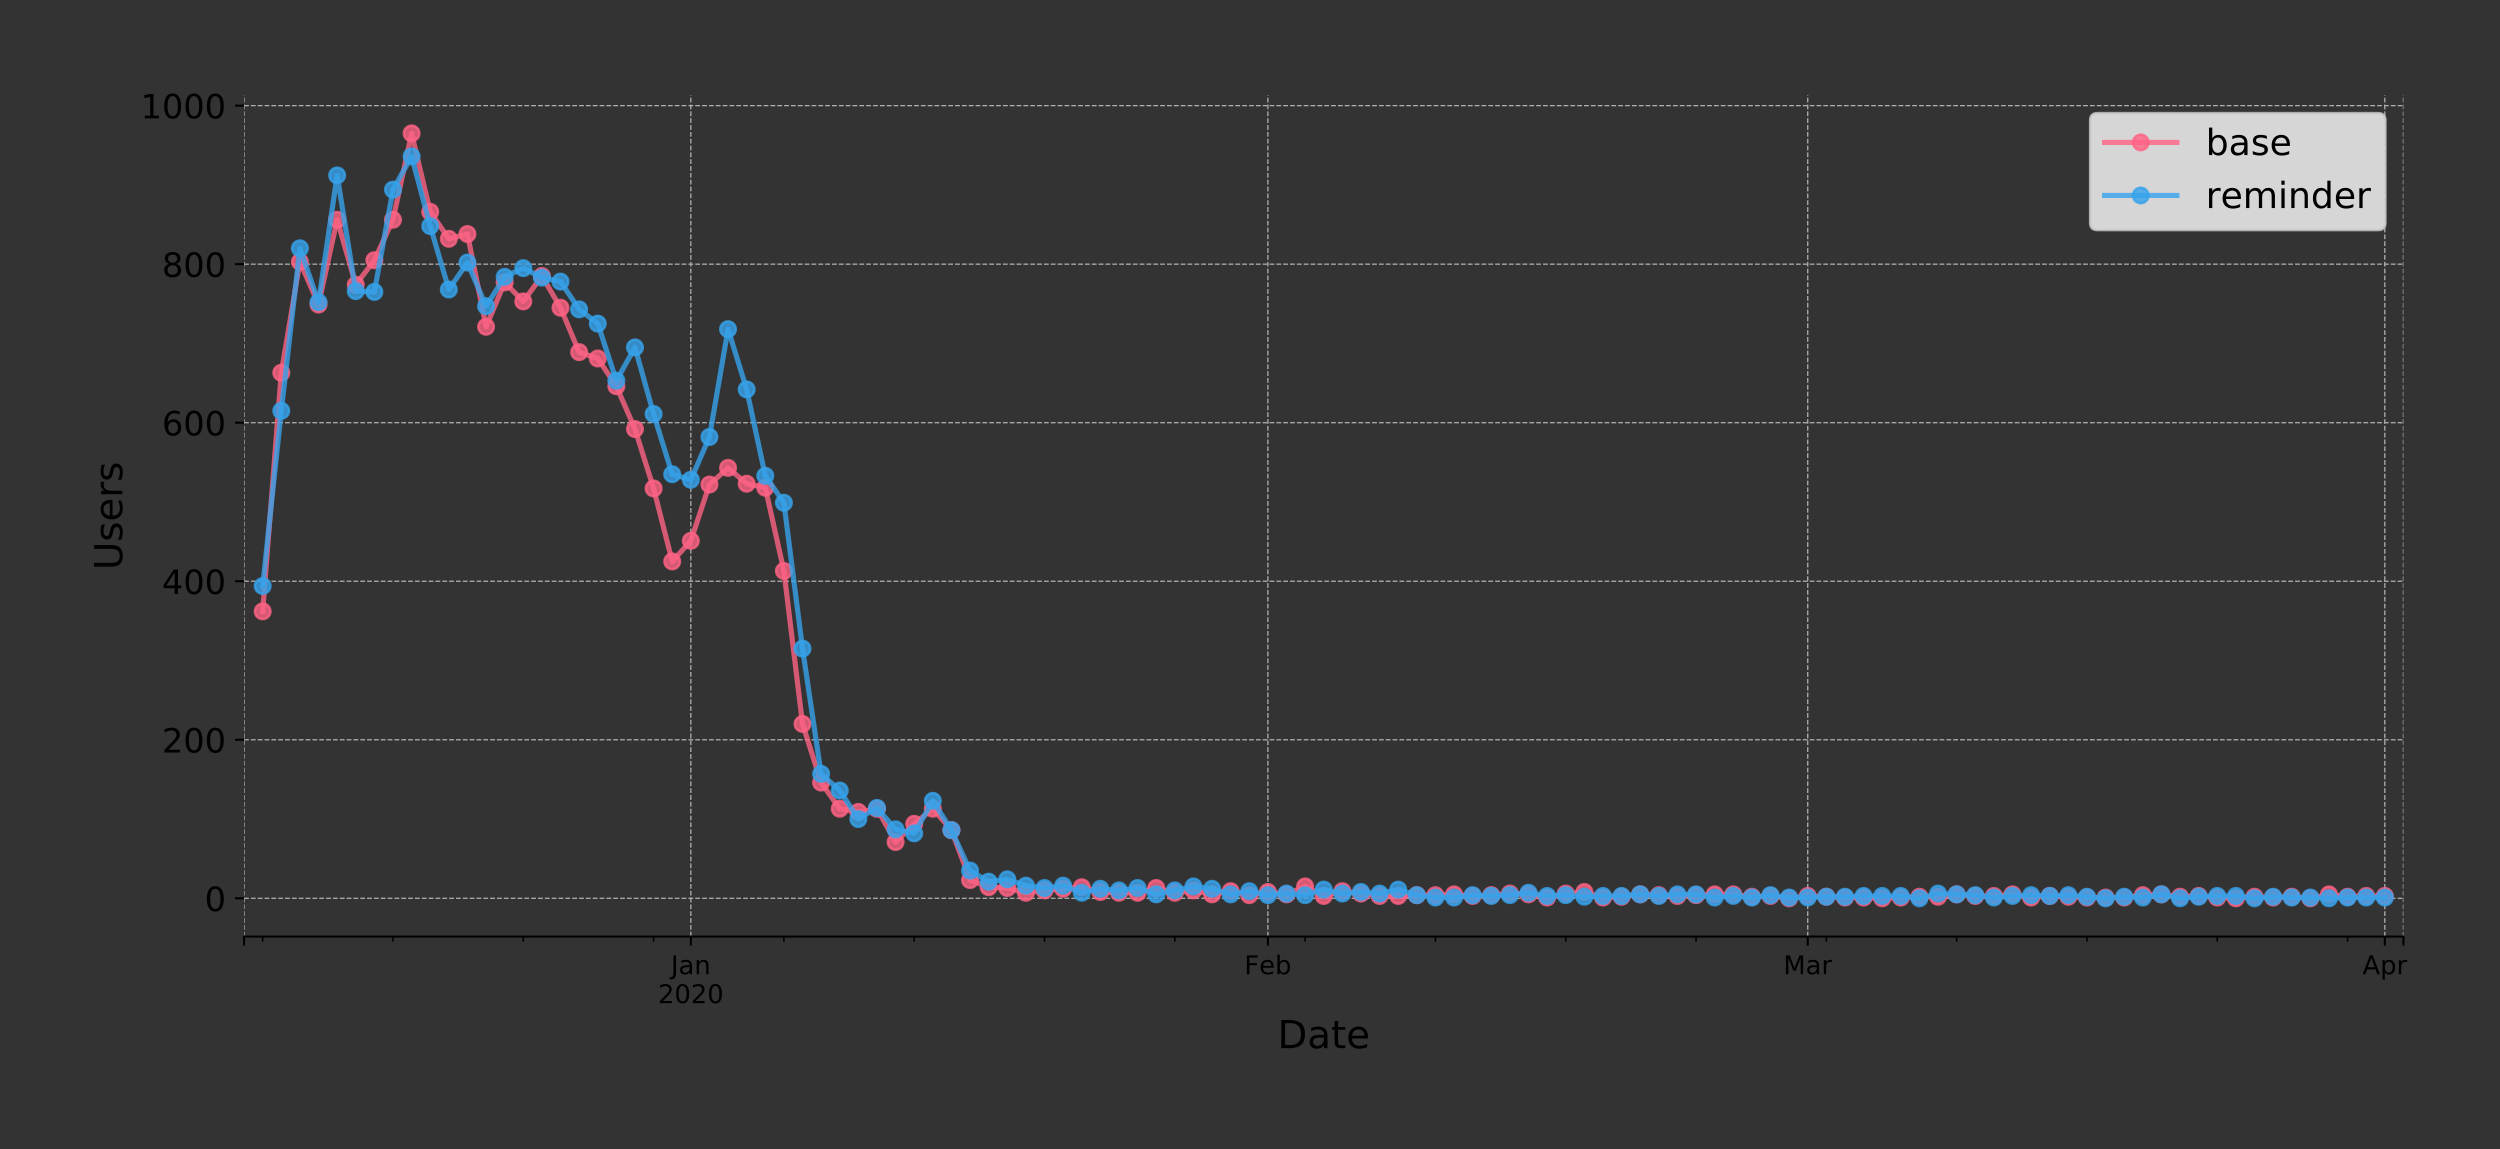 <?xml version="1.0" encoding="utf-8" standalone="no"?>
<!DOCTYPE svg PUBLIC "-//W3C//DTD SVG 1.1//EN"
  "http://www.w3.org/Graphics/SVG/1.1/DTD/svg11.dtd">
<!-- Created with matplotlib (https://matplotlib.org/) -->
<svg height="445.421pt" version="1.1" viewBox="0 0 969.037 445.421" width="969.037pt" xmlns="http://www.w3.org/2000/svg" xmlns:xlink="http://www.w3.org/1999/xlink">
 <rect x="0" y="0" width="969.037" height="445.421" fill="#333333" stroke="none"/>
 <defs>
  <style type="text/css">
*{stroke-linecap:butt;stroke-linejoin:round;}
  </style>
 </defs>
 <g id="figure_1">
  <g id="patch_1">
   <path d="M 0 445.421 
L 969.037 445.421 
L 969.037 0 
L 0 0 
z
" style="fill:none;"/>
  </g>
  <g id="axes_1">
   <g id="patch_2">
    <path d="M 94.602 363.028 
L 931.602 363.028 
L 931.602 36.868 
L 94.602 36.868 
z
" style="fill:none;"/>
   </g>
   <g id="matplotlib.axis_1">
    <g id="xtick_1">
     <g id="line2d_1">
      <path clip-path="url(#pff273f29ae)" d="M 94.602 363.028 
L 94.602 36.868 
" style="fill:none;stroke:#b0b0b0;stroke-dasharray:1.85,0.8;stroke-dashoffset:0;stroke-width:0.5;"/>
     </g>
     <g id="line2d_2">
      <defs>
       <path d="M 0 0 
L 0 3.5 
" id="m9514a916e9" style="stroke:#000000;stroke-width:0.8;"/>
      </defs>
      <g>
       <use style="stroke:#000000;stroke-width:0.8;" x="94.602" xlink:href="#m9514a916e9" y="363.028"/>
      </g>
     </g>
    </g>
    <g id="xtick_2">
     <g id="line2d_3">
      <path clip-path="url(#pff273f29ae)" d="M 267.775 363.028 
L 267.775 36.868 
" style="fill:none;stroke:#b0b0b0;stroke-dasharray:1.85,0.8;stroke-dashoffset:0;stroke-width:0.5;"/>
     </g>
     <g id="line2d_4">
      <g>
       <use style="stroke:#000000;stroke-width:0.8;" x="267.775" xlink:href="#m9514a916e9" y="363.028"/>
      </g>
     </g>
     <g id="text_1">
      <!-- Jan -->
      <defs>
       <path d="M 9.812 72.906 
L 19.672 72.906 
L 19.672 5.078 
Q 19.672 -8.109 14.672 -14.062 
Q 9.672 -20.016 -1.422 -20.016 
L -5.172 -20.016 
L -5.172 -11.719 
L -2.094 -11.719 
Q 4.438 -11.719 7.125 -8.047 
Q 9.812 -4.391 9.812 5.078 
z
" id="DejaVuSans-74"/>
       <path d="M 34.281 27.484 
Q 23.391 27.484 19.188 25 
Q 14.984 22.516 14.984 16.5 
Q 14.984 11.719 18.141 8.906 
Q 21.297 6.109 26.703 6.109 
Q 34.188 6.109 38.703 11.406 
Q 43.219 16.703 43.219 25.484 
L 43.219 27.484 
z
M 52.203 31.203 
L 52.203 0 
L 43.219 0 
L 43.219 8.297 
Q 40.141 3.328 35.547 0.953 
Q 30.953 -1.422 24.312 -1.422 
Q 15.922 -1.422 10.953 3.297 
Q 6 8.016 6 15.922 
Q 6 25.141 12.172 29.828 
Q 18.359 34.516 30.609 34.516 
L 43.219 34.516 
L 43.219 35.406 
Q 43.219 41.609 39.141 45 
Q 35.062 48.391 27.688 48.391 
Q 23 48.391 18.547 47.266 
Q 14.109 46.141 10.016 43.891 
L 10.016 52.203 
Q 14.938 54.109 19.578 55.047 
Q 24.219 56 28.609 56 
Q 40.484 56 46.344 49.844 
Q 52.203 43.703 52.203 31.203 
z
" id="DejaVuSans-97"/>
       <path d="M 54.891 33.016 
L 54.891 0 
L 45.906 0 
L 45.906 32.719 
Q 45.906 40.484 42.875 44.328 
Q 39.844 48.188 33.797 48.188 
Q 26.516 48.188 22.312 43.547 
Q 18.109 38.922 18.109 30.906 
L 18.109 0 
L 9.078 0 
L 9.078 54.688 
L 18.109 54.688 
L 18.109 46.188 
Q 21.344 51.125 25.703 53.562 
Q 30.078 56 35.797 56 
Q 45.219 56 50.047 50.172 
Q 54.891 44.344 54.891 33.016 
z
" id="DejaVuSans-110"/>
      </defs>
      <g transform="translate(260.067 377.626)scale(0.1 -0.1)">
       <use xlink:href="#DejaVuSans-74"/>
       <use x="29.492" xlink:href="#DejaVuSans-97"/>
       <use x="90.771" xlink:href="#DejaVuSans-110"/>
      </g>
      <!-- 2020 -->
      <defs>
       <path d="M 19.188 8.297 
L 53.609 8.297 
L 53.609 0 
L 7.328 0 
L 7.328 8.297 
Q 12.938 14.109 22.625 23.891 
Q 32.328 33.688 34.812 36.531 
Q 39.547 41.844 41.422 45.531 
Q 43.312 49.219 43.312 52.781 
Q 43.312 58.594 39.234 62.25 
Q 35.156 65.922 28.609 65.922 
Q 23.969 65.922 18.812 64.312 
Q 13.672 62.703 7.812 59.422 
L 7.812 69.391 
Q 13.766 71.781 18.938 73 
Q 24.125 74.219 28.422 74.219 
Q 39.75 74.219 46.484 68.547 
Q 53.219 62.891 53.219 53.422 
Q 53.219 48.922 51.531 44.891 
Q 49.859 40.875 45.406 35.406 
Q 44.188 33.984 37.641 27.219 
Q 31.109 20.453 19.188 8.297 
z
" id="DejaVuSans-50"/>
       <path d="M 31.781 66.406 
Q 24.172 66.406 20.328 58.906 
Q 16.5 51.422 16.5 36.375 
Q 16.5 21.391 20.328 13.891 
Q 24.172 6.391 31.781 6.391 
Q 39.453 6.391 43.281 13.891 
Q 47.125 21.391 47.125 36.375 
Q 47.125 51.422 43.281 58.906 
Q 39.453 66.406 31.781 66.406 
z
M 31.781 74.219 
Q 44.047 74.219 50.516 64.516 
Q 56.984 54.828 56.984 36.375 
Q 56.984 17.969 50.516 8.266 
Q 44.047 -1.422 31.781 -1.422 
Q 19.531 -1.422 13.062 8.266 
Q 6.594 17.969 6.594 36.375 
Q 6.594 54.828 13.062 64.516 
Q 19.531 74.219 31.781 74.219 
z
" id="DejaVuSans-48"/>
      </defs>
      <g transform="translate(255.05 388.824)scale(0.1 -0.1)">
       <use xlink:href="#DejaVuSans-50"/>
       <use x="63.623" xlink:href="#DejaVuSans-48"/>
       <use x="127.246" xlink:href="#DejaVuSans-50"/>
       <use x="190.869" xlink:href="#DejaVuSans-48"/>
      </g>
     </g>
    </g>
    <g id="xtick_3">
     <g id="line2d_5">
      <path clip-path="url(#pff273f29ae)" d="M 491.456 363.028 
L 491.456 36.868 
" style="fill:none;stroke:#b0b0b0;stroke-dasharray:1.85,0.8;stroke-dashoffset:0;stroke-width:0.5;"/>
     </g>
     <g id="line2d_6">
      <g>
       <use style="stroke:#000000;stroke-width:0.8;" x="491.456" xlink:href="#m9514a916e9" y="363.028"/>
      </g>
     </g>
     <g id="text_2">
      <!-- Feb -->
      <defs>
       <path d="M 9.812 72.906 
L 51.703 72.906 
L 51.703 64.594 
L 19.672 64.594 
L 19.672 43.109 
L 48.578 43.109 
L 48.578 34.812 
L 19.672 34.812 
L 19.672 0 
L 9.812 0 
z
" id="DejaVuSans-70"/>
       <path d="M 56.203 29.594 
L 56.203 25.203 
L 14.891 25.203 
Q 15.484 15.922 20.484 11.062 
Q 25.484 6.203 34.422 6.203 
Q 39.594 6.203 44.453 7.469 
Q 49.312 8.734 54.109 11.281 
L 54.109 2.781 
Q 49.266 0.734 44.188 -0.344 
Q 39.109 -1.422 33.891 -1.422 
Q 20.797 -1.422 13.156 6.188 
Q 5.516 13.812 5.516 26.812 
Q 5.516 40.234 12.766 48.109 
Q 20.016 56 32.328 56 
Q 43.359 56 49.781 48.891 
Q 56.203 41.797 56.203 29.594 
z
M 47.219 32.234 
Q 47.125 39.594 43.094 43.984 
Q 39.062 48.391 32.422 48.391 
Q 24.906 48.391 20.391 44.141 
Q 15.875 39.891 15.188 32.172 
z
" id="DejaVuSans-101"/>
       <path d="M 48.688 27.297 
Q 48.688 37.203 44.609 42.844 
Q 40.531 48.484 33.406 48.484 
Q 26.266 48.484 22.188 42.844 
Q 18.109 37.203 18.109 27.297 
Q 18.109 17.391 22.188 11.75 
Q 26.266 6.109 33.406 6.109 
Q 40.531 6.109 44.609 11.75 
Q 48.688 17.391 48.688 27.297 
z
M 18.109 46.391 
Q 20.953 51.266 25.266 53.625 
Q 29.594 56 35.594 56 
Q 45.562 56 51.781 48.094 
Q 58.016 40.188 58.016 27.297 
Q 58.016 14.406 51.781 6.484 
Q 45.562 -1.422 35.594 -1.422 
Q 29.594 -1.422 25.266 0.953 
Q 20.953 3.328 18.109 8.203 
L 18.109 0 
L 9.078 0 
L 9.078 75.984 
L 18.109 75.984 
z
" id="DejaVuSans-98"/>
      </defs>
      <g transform="translate(482.333 377.626)scale(0.1 -0.1)">
       <use xlink:href="#DejaVuSans-70"/>
       <use x="57.441" xlink:href="#DejaVuSans-101"/>
       <use x="118.965" xlink:href="#DejaVuSans-98"/>
      </g>
     </g>
    </g>
    <g id="xtick_4">
     <g id="line2d_7">
      <path clip-path="url(#pff273f29ae)" d="M 700.706 363.028 
L 700.706 36.868 
" style="fill:none;stroke:#b0b0b0;stroke-dasharray:1.85,0.8;stroke-dashoffset:0;stroke-width:0.5;"/>
     </g>
     <g id="line2d_8">
      <g>
       <use style="stroke:#000000;stroke-width:0.8;" x="700.706" xlink:href="#m9514a916e9" y="363.028"/>
      </g>
     </g>
     <g id="text_3">
      <!-- Mar -->
      <defs>
       <path d="M 9.812 72.906 
L 24.516 72.906 
L 43.109 23.297 
L 61.812 72.906 
L 76.516 72.906 
L 76.516 0 
L 66.891 0 
L 66.891 64.016 
L 48.094 14.016 
L 38.188 14.016 
L 19.391 64.016 
L 19.391 0 
L 9.812 0 
z
" id="DejaVuSans-77"/>
       <path d="M 41.109 46.297 
Q 39.594 47.172 37.812 47.578 
Q 36.031 48 33.891 48 
Q 26.266 48 22.188 43.047 
Q 18.109 38.094 18.109 28.812 
L 18.109 0 
L 9.078 0 
L 9.078 54.688 
L 18.109 54.688 
L 18.109 46.188 
Q 20.953 51.172 25.484 53.578 
Q 30.031 56 36.531 56 
Q 37.453 56 38.578 55.875 
Q 39.703 55.766 41.062 55.516 
z
" id="DejaVuSans-114"/>
      </defs>
      <g transform="translate(691.272 377.626)scale(0.1 -0.1)">
       <use xlink:href="#DejaVuSans-77"/>
       <use x="86.279" xlink:href="#DejaVuSans-97"/>
       <use x="147.559" xlink:href="#DejaVuSans-114"/>
      </g>
     </g>
    </g>
    <g id="xtick_5">
     <g id="line2d_9">
      <path clip-path="url(#pff273f29ae)" d="M 924.387 363.028 
L 924.387 36.868 
" style="fill:none;stroke:#b0b0b0;stroke-dasharray:1.85,0.8;stroke-dashoffset:0;stroke-width:0.5;"/>
     </g>
     <g id="line2d_10">
      <g>
       <use style="stroke:#000000;stroke-width:0.8;" x="924.387" xlink:href="#m9514a916e9" y="363.028"/>
      </g>
     </g>
     <g id="text_4">
      <!-- Apr -->
      <defs>
       <path d="M 34.188 63.188 
L 20.797 26.906 
L 47.609 26.906 
z
M 28.609 72.906 
L 39.797 72.906 
L 67.578 0 
L 57.328 0 
L 50.688 18.703 
L 17.828 18.703 
L 11.188 0 
L 0.781 0 
z
" id="DejaVuSans-65"/>
       <path d="M 18.109 8.203 
L 18.109 -20.797 
L 9.078 -20.797 
L 9.078 54.688 
L 18.109 54.688 
L 18.109 46.391 
Q 20.953 51.266 25.266 53.625 
Q 29.594 56 35.594 56 
Q 45.562 56 51.781 48.094 
Q 58.016 40.188 58.016 27.297 
Q 58.016 14.406 51.781 6.484 
Q 45.562 -1.422 35.594 -1.422 
Q 29.594 -1.422 25.266 0.953 
Q 20.953 3.328 18.109 8.203 
z
M 48.688 27.297 
Q 48.688 37.203 44.609 42.844 
Q 40.531 48.484 33.406 48.484 
Q 26.266 48.484 22.188 42.844 
Q 18.109 37.203 18.109 27.297 
Q 18.109 17.391 22.188 11.75 
Q 26.266 6.109 33.406 6.109 
Q 40.531 6.109 44.609 11.75 
Q 48.688 17.391 48.688 27.297 
z
" id="DejaVuSans-112"/>
      </defs>
      <g transform="translate(915.737 377.626)scale(0.1 -0.1)">
       <use xlink:href="#DejaVuSans-65"/>
       <use x="68.408" xlink:href="#DejaVuSans-112"/>
       <use x="131.885" xlink:href="#DejaVuSans-114"/>
      </g>
     </g>
    </g>
    <g id="xtick_6">
     <g id="line2d_11">
      <path clip-path="url(#pff273f29ae)" d="M 931.602 363.028 
L 931.602 36.868 
" style="fill:none;stroke:#b0b0b0;stroke-dasharray:1.85,0.8;stroke-dashoffset:0;stroke-width:0.5;"/>
     </g>
     <g id="line2d_12">
      <g>
       <use style="stroke:#000000;stroke-width:0.8;" x="931.602" xlink:href="#m9514a916e9" y="363.028"/>
      </g>
     </g>
    </g>
    <g id="xtick_7">
     <g id="line2d_13">
      <defs>
       <path d="M 0 0 
L 0 2 
" id="ma50710ecd6" style="stroke:#000000;stroke-width:0.6;"/>
      </defs>
      <g>
       <use style="stroke:#000000;stroke-width:0.6;" x="101.818" xlink:href="#ma50710ecd6" y="363.028"/>
      </g>
     </g>
    </g>
    <g id="xtick_8">
     <g id="line2d_14">
      <g>
       <use style="stroke:#000000;stroke-width:0.6;" x="152.326" xlink:href="#ma50710ecd6" y="363.028"/>
      </g>
     </g>
    </g>
    <g id="xtick_9">
     <g id="line2d_15">
      <g>
       <use style="stroke:#000000;stroke-width:0.6;" x="202.835" xlink:href="#ma50710ecd6" y="363.028"/>
      </g>
     </g>
    </g>
    <g id="xtick_10">
     <g id="line2d_16">
      <g>
       <use style="stroke:#000000;stroke-width:0.6;" x="253.344" xlink:href="#ma50710ecd6" y="363.028"/>
      </g>
     </g>
    </g>
    <g id="xtick_11">
     <g id="line2d_17">
      <g>
       <use style="stroke:#000000;stroke-width:0.6;" x="303.852" xlink:href="#ma50710ecd6" y="363.028"/>
      </g>
     </g>
    </g>
    <g id="xtick_12">
     <g id="line2d_18">
      <g>
       <use style="stroke:#000000;stroke-width:0.6;" x="354.361" xlink:href="#ma50710ecd6" y="363.028"/>
      </g>
     </g>
    </g>
    <g id="xtick_13">
     <g id="line2d_19">
      <g>
       <use style="stroke:#000000;stroke-width:0.6;" x="404.869" xlink:href="#ma50710ecd6" y="363.028"/>
      </g>
     </g>
    </g>
    <g id="xtick_14">
     <g id="line2d_20">
      <g>
       <use style="stroke:#000000;stroke-width:0.6;" x="455.378" xlink:href="#ma50710ecd6" y="363.028"/>
      </g>
     </g>
    </g>
    <g id="xtick_15">
     <g id="line2d_21">
      <g>
       <use style="stroke:#000000;stroke-width:0.6;" x="505.887" xlink:href="#ma50710ecd6" y="363.028"/>
      </g>
     </g>
    </g>
    <g id="xtick_16">
     <g id="line2d_22">
      <g>
       <use style="stroke:#000000;stroke-width:0.6;" x="556.395" xlink:href="#ma50710ecd6" y="363.028"/>
      </g>
     </g>
    </g>
    <g id="xtick_17">
     <g id="line2d_23">
      <g>
       <use style="stroke:#000000;stroke-width:0.6;" x="606.904" xlink:href="#ma50710ecd6" y="363.028"/>
      </g>
     </g>
    </g>
    <g id="xtick_18">
     <g id="line2d_24">
      <g>
       <use style="stroke:#000000;stroke-width:0.6;" x="657.413" xlink:href="#ma50710ecd6" y="363.028"/>
      </g>
     </g>
    </g>
    <g id="xtick_19">
     <g id="line2d_25">
      <g>
       <use style="stroke:#000000;stroke-width:0.6;" x="707.921" xlink:href="#ma50710ecd6" y="363.028"/>
      </g>
     </g>
    </g>
    <g id="xtick_20">
     <g id="line2d_26">
      <g>
       <use style="stroke:#000000;stroke-width:0.6;" x="758.43" xlink:href="#ma50710ecd6" y="363.028"/>
      </g>
     </g>
    </g>
    <g id="xtick_21">
     <g id="line2d_27">
      <g>
       <use style="stroke:#000000;stroke-width:0.6;" x="808.938" xlink:href="#ma50710ecd6" y="363.028"/>
      </g>
     </g>
    </g>
    <g id="xtick_22">
     <g id="line2d_28">
      <g>
       <use style="stroke:#000000;stroke-width:0.6;" x="859.447" xlink:href="#ma50710ecd6" y="363.028"/>
      </g>
     </g>
    </g>
    <g id="xtick_23">
     <g id="line2d_29">
      <g>
       <use style="stroke:#000000;stroke-width:0.6;" x="909.956" xlink:href="#ma50710ecd6" y="363.028"/>
      </g>
     </g>
    </g>
    <g id="text_5">
     <!-- Date -->
     <defs>
      <path d="M 19.672 64.797 
L 19.672 8.109 
L 31.594 8.109 
Q 46.688 8.109 53.688 14.938 
Q 60.688 21.781 60.688 36.531 
Q 60.688 51.172 53.688 57.984 
Q 46.688 64.797 31.594 64.797 
z
M 9.812 72.906 
L 30.078 72.906 
Q 51.266 72.906 61.172 64.094 
Q 71.094 55.281 71.094 36.531 
Q 71.094 17.672 61.125 8.828 
Q 51.172 0 30.078 0 
L 9.812 0 
z
" id="DejaVuSans-68"/>
      <path d="M 18.312 70.219 
L 18.312 54.688 
L 36.812 54.688 
L 36.812 47.703 
L 18.312 47.703 
L 18.312 18.016 
Q 18.312 11.328 20.141 9.422 
Q 21.969 7.516 27.594 7.516 
L 36.812 7.516 
L 36.812 0 
L 27.594 0 
Q 17.188 0 13.234 3.875 
Q 9.281 7.766 9.281 18.016 
L 9.281 47.703 
L 2.688 47.703 
L 2.688 54.688 
L 9.281 54.688 
L 9.281 70.219 
z
" id="DejaVuSans-116"/>
     </defs>
     <g transform="translate(495.176 406.301)scale(0.15 -0.15)">
      <use xlink:href="#DejaVuSans-68"/>
      <use x="77.002" xlink:href="#DejaVuSans-97"/>
      <use x="138.281" xlink:href="#DejaVuSans-116"/>
      <use x="177.49" xlink:href="#DejaVuSans-101"/>
     </g>
    </g>
   </g>
   <g id="matplotlib.axis_2">
    <g id="ytick_1">
     <g id="line2d_30">
      <path clip-path="url(#pff273f29ae)" d="M 94.602 348.202 
L 931.602 348.202 
" style="fill:none;stroke:#b0b0b0;stroke-dasharray:1.85,0.8;stroke-dashoffset:0;stroke-width:0.5;"/>
     </g>
     <g id="line2d_31">
      <defs>
       <path d="M 0 0 
L -3.5 0 
" id="md842f8c91d" style="stroke:#000000;stroke-width:0.8;"/>
      </defs>
      <g>
       <use style="stroke:#000000;stroke-width:0.8;" x="94.602" xlink:href="#md842f8c91d" y="348.202"/>
      </g>
     </g>
     <g id="text_6">
      <!-- 0 -->
      <g transform="translate(79.331 353.141)scale(0.13 -0.13)">
       <use xlink:href="#DejaVuSans-48"/>
      </g>
     </g>
    </g>
    <g id="ytick_2">
     <g id="line2d_32">
      <path clip-path="url(#pff273f29ae)" d="M 94.602 286.75 
L 931.602 286.75 
" style="fill:none;stroke:#b0b0b0;stroke-dasharray:1.85,0.8;stroke-dashoffset:0;stroke-width:0.5;"/>
     </g>
     <g id="line2d_33">
      <g>
       <use style="stroke:#000000;stroke-width:0.8;" x="94.602" xlink:href="#md842f8c91d" y="286.75"/>
      </g>
     </g>
     <g id="text_7">
      <!-- 200 -->
      <g transform="translate(62.788 291.689)scale(0.13 -0.13)">
       <use xlink:href="#DejaVuSans-50"/>
       <use x="63.623" xlink:href="#DejaVuSans-48"/>
       <use x="127.246" xlink:href="#DejaVuSans-48"/>
      </g>
     </g>
    </g>
    <g id="ytick_3">
     <g id="line2d_34">
      <path clip-path="url(#pff273f29ae)" d="M 94.602 225.297 
L 931.602 225.297 
" style="fill:none;stroke:#b0b0b0;stroke-dasharray:1.85,0.8;stroke-dashoffset:0;stroke-width:0.5;"/>
     </g>
     <g id="line2d_35">
      <g>
       <use style="stroke:#000000;stroke-width:0.8;" x="94.602" xlink:href="#md842f8c91d" y="225.297"/>
      </g>
     </g>
     <g id="text_8">
      <!-- 400 -->
      <defs>
       <path d="M 37.797 64.312 
L 12.891 25.391 
L 37.797 25.391 
z
M 35.203 72.906 
L 47.609 72.906 
L 47.609 25.391 
L 58.016 25.391 
L 58.016 17.188 
L 47.609 17.188 
L 47.609 0 
L 37.797 0 
L 37.797 17.188 
L 4.891 17.188 
L 4.891 26.703 
z
" id="DejaVuSans-52"/>
      </defs>
      <g transform="translate(62.788 230.236)scale(0.13 -0.13)">
       <use xlink:href="#DejaVuSans-52"/>
       <use x="63.623" xlink:href="#DejaVuSans-48"/>
       <use x="127.246" xlink:href="#DejaVuSans-48"/>
      </g>
     </g>
    </g>
    <g id="ytick_4">
     <g id="line2d_36">
      <path clip-path="url(#pff273f29ae)" d="M 94.602 163.844 
L 931.602 163.844 
" style="fill:none;stroke:#b0b0b0;stroke-dasharray:1.85,0.8;stroke-dashoffset:0;stroke-width:0.5;"/>
     </g>
     <g id="line2d_37">
      <g>
       <use style="stroke:#000000;stroke-width:0.8;" x="94.602" xlink:href="#md842f8c91d" y="163.844"/>
      </g>
     </g>
     <g id="text_9">
      <!-- 600 -->
      <defs>
       <path d="M 33.016 40.375 
Q 26.375 40.375 22.484 35.828 
Q 18.609 31.297 18.609 23.391 
Q 18.609 15.531 22.484 10.953 
Q 26.375 6.391 33.016 6.391 
Q 39.656 6.391 43.531 10.953 
Q 47.406 15.531 47.406 23.391 
Q 47.406 31.297 43.531 35.828 
Q 39.656 40.375 33.016 40.375 
z
M 52.594 71.297 
L 52.594 62.312 
Q 48.875 64.062 45.094 64.984 
Q 41.312 65.922 37.594 65.922 
Q 27.828 65.922 22.672 59.328 
Q 17.531 52.734 16.797 39.406 
Q 19.672 43.656 24.016 45.922 
Q 28.375 48.188 33.594 48.188 
Q 44.578 48.188 50.953 41.516 
Q 57.328 34.859 57.328 23.391 
Q 57.328 12.156 50.688 5.359 
Q 44.047 -1.422 33.016 -1.422 
Q 20.359 -1.422 13.672 8.266 
Q 6.984 17.969 6.984 36.375 
Q 6.984 53.656 15.188 63.938 
Q 23.391 74.219 37.203 74.219 
Q 40.922 74.219 44.703 73.484 
Q 48.484 72.75 52.594 71.297 
z
" id="DejaVuSans-54"/>
      </defs>
      <g transform="translate(62.788 168.783)scale(0.13 -0.13)">
       <use xlink:href="#DejaVuSans-54"/>
       <use x="63.623" xlink:href="#DejaVuSans-48"/>
       <use x="127.246" xlink:href="#DejaVuSans-48"/>
      </g>
     </g>
    </g>
    <g id="ytick_5">
     <g id="line2d_38">
      <path clip-path="url(#pff273f29ae)" d="M 94.602 102.392 
L 931.602 102.392 
" style="fill:none;stroke:#b0b0b0;stroke-dasharray:1.85,0.8;stroke-dashoffset:0;stroke-width:0.5;"/>
     </g>
     <g id="line2d_39">
      <g>
       <use style="stroke:#000000;stroke-width:0.8;" x="94.602" xlink:href="#md842f8c91d" y="102.392"/>
      </g>
     </g>
     <g id="text_10">
      <!-- 800 -->
      <defs>
       <path d="M 31.781 34.625 
Q 24.75 34.625 20.719 30.859 
Q 16.703 27.094 16.703 20.516 
Q 16.703 13.922 20.719 10.156 
Q 24.75 6.391 31.781 6.391 
Q 38.812 6.391 42.859 10.172 
Q 46.922 13.969 46.922 20.516 
Q 46.922 27.094 42.891 30.859 
Q 38.875 34.625 31.781 34.625 
z
M 21.922 38.812 
Q 15.578 40.375 12.031 44.719 
Q 8.5 49.078 8.5 55.328 
Q 8.5 64.062 14.719 69.141 
Q 20.953 74.219 31.781 74.219 
Q 42.672 74.219 48.875 69.141 
Q 55.078 64.062 55.078 55.328 
Q 55.078 49.078 51.531 44.719 
Q 48 40.375 41.703 38.812 
Q 48.828 37.156 52.797 32.312 
Q 56.781 27.484 56.781 20.516 
Q 56.781 9.906 50.312 4.234 
Q 43.844 -1.422 31.781 -1.422 
Q 19.734 -1.422 13.25 4.234 
Q 6.781 9.906 6.781 20.516 
Q 6.781 27.484 10.781 32.312 
Q 14.797 37.156 21.922 38.812 
z
M 18.312 54.391 
Q 18.312 48.734 21.844 45.562 
Q 25.391 42.391 31.781 42.391 
Q 38.141 42.391 41.719 45.562 
Q 45.312 48.734 45.312 54.391 
Q 45.312 60.062 41.719 63.234 
Q 38.141 66.406 31.781 66.406 
Q 25.391 66.406 21.844 63.234 
Q 18.312 60.062 18.312 54.391 
z
" id="DejaVuSans-56"/>
      </defs>
      <g transform="translate(62.788 107.331)scale(0.13 -0.13)">
       <use xlink:href="#DejaVuSans-56"/>
       <use x="63.623" xlink:href="#DejaVuSans-48"/>
       <use x="127.246" xlink:href="#DejaVuSans-48"/>
      </g>
     </g>
    </g>
    <g id="ytick_6">
     <g id="line2d_40">
      <path clip-path="url(#pff273f29ae)" d="M 94.602 40.939 
L 931.602 40.939 
" style="fill:none;stroke:#b0b0b0;stroke-dasharray:1.85,0.8;stroke-dashoffset:0;stroke-width:0.5;"/>
     </g>
     <g id="line2d_41">
      <g>
       <use style="stroke:#000000;stroke-width:0.8;" x="94.602" xlink:href="#md842f8c91d" y="40.939"/>
      </g>
     </g>
     <g id="text_11">
      <!-- 1000 -->
      <defs>
       <path d="M 12.406 8.297 
L 28.516 8.297 
L 28.516 63.922 
L 10.984 60.406 
L 10.984 69.391 
L 28.422 72.906 
L 38.281 72.906 
L 38.281 8.297 
L 54.391 8.297 
L 54.391 0 
L 12.406 0 
z
" id="DejaVuSans-49"/>
      </defs>
      <g transform="translate(54.517 45.878)scale(0.13 -0.13)">
       <use xlink:href="#DejaVuSans-49"/>
       <use x="63.623" xlink:href="#DejaVuSans-48"/>
       <use x="127.246" xlink:href="#DejaVuSans-48"/>
       <use x="190.869" xlink:href="#DejaVuSans-48"/>
      </g>
     </g>
    </g>
    <g id="text_12">
     <!-- Users -->
     <defs>
      <path d="M 8.688 72.906 
L 18.609 72.906 
L 18.609 28.609 
Q 18.609 16.891 22.844 11.734 
Q 27.094 6.594 36.625 6.594 
Q 46.094 6.594 50.344 11.734 
Q 54.594 16.891 54.594 28.609 
L 54.594 72.906 
L 64.5 72.906 
L 64.5 27.391 
Q 64.5 13.141 57.438 5.859 
Q 50.391 -1.422 36.625 -1.422 
Q 22.797 -1.422 15.734 5.859 
Q 8.688 13.141 8.688 27.391 
z
" id="DejaVuSans-85"/>
      <path d="M 44.281 53.078 
L 44.281 44.578 
Q 40.484 46.531 36.375 47.5 
Q 32.281 48.484 27.875 48.484 
Q 21.188 48.484 17.844 46.438 
Q 14.5 44.391 14.5 40.281 
Q 14.5 37.156 16.891 35.375 
Q 19.281 33.594 26.516 31.984 
L 29.594 31.297 
Q 39.156 29.25 43.188 25.516 
Q 47.219 21.781 47.219 15.094 
Q 47.219 7.469 41.188 3.016 
Q 35.156 -1.422 24.609 -1.422 
Q 20.219 -1.422 15.453 -0.562 
Q 10.688 0.297 5.422 2 
L 5.422 11.281 
Q 10.406 8.688 15.234 7.391 
Q 20.062 6.109 24.812 6.109 
Q 31.156 6.109 34.562 8.281 
Q 37.984 10.453 37.984 14.406 
Q 37.984 18.062 35.516 20.016 
Q 33.062 21.969 24.703 23.781 
L 21.578 24.516 
Q 13.234 26.266 9.516 29.906 
Q 5.812 33.547 5.812 39.891 
Q 5.812 47.609 11.281 51.797 
Q 16.75 56 26.812 56 
Q 31.781 56 36.172 55.266 
Q 40.578 54.547 44.281 53.078 
z
" id="DejaVuSans-115"/>
     </defs>
     <g transform="translate(47.398 220.949)rotate(-90)scale(0.15 -0.15)">
      <use xlink:href="#DejaVuSans-85"/>
      <use x="73.193" xlink:href="#DejaVuSans-115"/>
      <use x="125.293" xlink:href="#DejaVuSans-101"/>
      <use x="186.816" xlink:href="#DejaVuSans-114"/>
      <use x="227.93" xlink:href="#DejaVuSans-115"/>
     </g>
    </g>
   </g>
   <g id="line2d_42">
    <path clip-path="url(#pff273f29ae)" d="M 101.818 236.973 
L 109.033 144.487 
L 116.249 101.47 
L 123.464 118.062 
L 130.68 85.185 
L 137.895 110.38 
L 145.111 100.855 
L 152.326 85.185 
L 159.542 51.693 
L 166.757 82.112 
L 173.973 92.559 
L 181.188 90.716 
L 188.404 126.665 
L 195.619 109.459 
L 202.835 116.833 
L 210.05 107.001 
L 217.266 119.291 
L 224.481 136.498 
L 231.697 138.956 
L 238.913 149.71 
L 246.128 166.302 
L 253.344 189.347 
L 260.559 217.615 
L 267.775 209.627 
L 274.99 187.811 
L 282.206 181.358 
L 289.421 187.504 
L 296.637 189.04 
L 303.852 221.303 
L 311.068 280.604 
L 318.283 303.342 
L 325.499 313.482 
L 332.714 314.711 
L 339.93 313.482 
L 347.145 326.387 
L 354.361 319.32 
L 361.576 313.482 
L 368.792 321.778 
L 376.007 341.135 
L 383.223 343.901 
L 390.438 344.208 
L 397.654 346.051 
L 404.869 345.13 
L 412.085 344.515 
L 419.3 343.901 
L 426.516 345.744 
L 433.731 346.051 
L 440.947 346.051 
L 448.163 344.208 
L 455.378 346.051 
L 462.594 345.13 
L 469.809 346.666 
L 477.025 345.437 
L 484.24 346.973 
L 491.456 345.744 
L 498.671 346.666 
L 505.887 343.593 
L 513.102 347.281 
L 520.318 345.437 
L 527.533 346.359 
L 534.749 347.281 
L 541.964 347.281 
L 549.18 346.973 
L 556.395 346.973 
L 563.611 346.666 
L 570.826 347.281 
L 578.042 346.973 
L 585.257 346.359 
L 592.473 346.666 
L 599.688 347.895 
L 606.904 346.359 
L 614.119 345.744 
L 621.335 347.895 
L 628.55 347.588 
L 635.766 346.666 
L 642.981 346.973 
L 650.197 347.281 
L 657.413 346.973 
L 664.628 346.666 
L 671.844 346.666 
L 679.059 347.588 
L 686.275 347.281 
L 693.49 348.202 
L 700.706 347.281 
L 707.921 347.588 
L 715.137 347.895 
L 722.352 347.895 
L 729.568 348.202 
L 736.783 347.895 
L 743.999 347.588 
L 751.214 347.588 
L 758.43 346.666 
L 765.645 347.281 
L 772.861 347.281 
L 780.076 346.666 
L 787.292 347.895 
L 794.507 347.281 
L 801.723 347.588 
L 808.938 347.895 
L 816.154 347.895 
L 823.369 347.895 
L 830.585 346.973 
L 837.8 346.666 
L 845.016 347.588 
L 852.231 347.281 
L 859.447 347.895 
L 866.663 348.202 
L 873.878 347.588 
L 881.094 347.895 
L 888.309 347.588 
L 895.525 348.202 
L 902.74 346.666 
L 909.956 347.588 
L 917.171 347.281 
L 924.387 347.281 
" style="fill:none;stroke:#ff6384;stroke-linecap:square;stroke-opacity:0.8;stroke-width:2;"/>
    <defs>
     <path d="M 0 3 
C 0.796 3 1.559 2.684 2.121 2.121 
C 2.684 1.559 3 0.796 3 0 
C 3 -0.796 2.684 -1.559 2.121 -2.121 
C 1.559 -2.684 0.796 -3 0 -3 
C -0.796 -3 -1.559 -2.684 -2.121 -2.121 
C -2.684 -1.559 -3 -0.796 -3 0 
C -3 0.796 -2.684 1.559 -2.121 2.121 
C -1.559 2.684 -0.796 3 0 3 
z
" id="m4b9d3cf97a" style="stroke:#ff6384;stroke-opacity:0.8;"/>
    </defs>
    <g clip-path="url(#pff273f29ae)">
     <use style="fill:#ff6384;fill-opacity:0.8;stroke:#ff6384;stroke-opacity:0.8;" x="101.818" xlink:href="#m4b9d3cf97a" y="236.973"/>
     <use style="fill:#ff6384;fill-opacity:0.8;stroke:#ff6384;stroke-opacity:0.8;" x="109.033" xlink:href="#m4b9d3cf97a" y="144.487"/>
     <use style="fill:#ff6384;fill-opacity:0.8;stroke:#ff6384;stroke-opacity:0.8;" x="116.249" xlink:href="#m4b9d3cf97a" y="101.47"/>
     <use style="fill:#ff6384;fill-opacity:0.8;stroke:#ff6384;stroke-opacity:0.8;" x="123.464" xlink:href="#m4b9d3cf97a" y="118.062"/>
     <use style="fill:#ff6384;fill-opacity:0.8;stroke:#ff6384;stroke-opacity:0.8;" x="130.68" xlink:href="#m4b9d3cf97a" y="85.185"/>
     <use style="fill:#ff6384;fill-opacity:0.8;stroke:#ff6384;stroke-opacity:0.8;" x="137.895" xlink:href="#m4b9d3cf97a" y="110.38"/>
     <use style="fill:#ff6384;fill-opacity:0.8;stroke:#ff6384;stroke-opacity:0.8;" x="145.111" xlink:href="#m4b9d3cf97a" y="100.855"/>
     <use style="fill:#ff6384;fill-opacity:0.8;stroke:#ff6384;stroke-opacity:0.8;" x="152.326" xlink:href="#m4b9d3cf97a" y="85.185"/>
     <use style="fill:#ff6384;fill-opacity:0.8;stroke:#ff6384;stroke-opacity:0.8;" x="159.542" xlink:href="#m4b9d3cf97a" y="51.693"/>
     <use style="fill:#ff6384;fill-opacity:0.8;stroke:#ff6384;stroke-opacity:0.8;" x="166.757" xlink:href="#m4b9d3cf97a" y="82.112"/>
     <use style="fill:#ff6384;fill-opacity:0.8;stroke:#ff6384;stroke-opacity:0.8;" x="173.973" xlink:href="#m4b9d3cf97a" y="92.559"/>
     <use style="fill:#ff6384;fill-opacity:0.8;stroke:#ff6384;stroke-opacity:0.8;" x="181.188" xlink:href="#m4b9d3cf97a" y="90.716"/>
     <use style="fill:#ff6384;fill-opacity:0.8;stroke:#ff6384;stroke-opacity:0.8;" x="188.404" xlink:href="#m4b9d3cf97a" y="126.665"/>
     <use style="fill:#ff6384;fill-opacity:0.8;stroke:#ff6384;stroke-opacity:0.8;" x="195.619" xlink:href="#m4b9d3cf97a" y="109.459"/>
     <use style="fill:#ff6384;fill-opacity:0.8;stroke:#ff6384;stroke-opacity:0.8;" x="202.835" xlink:href="#m4b9d3cf97a" y="116.833"/>
     <use style="fill:#ff6384;fill-opacity:0.8;stroke:#ff6384;stroke-opacity:0.8;" x="210.05" xlink:href="#m4b9d3cf97a" y="107.001"/>
     <use style="fill:#ff6384;fill-opacity:0.8;stroke:#ff6384;stroke-opacity:0.8;" x="217.266" xlink:href="#m4b9d3cf97a" y="119.291"/>
     <use style="fill:#ff6384;fill-opacity:0.8;stroke:#ff6384;stroke-opacity:0.8;" x="224.481" xlink:href="#m4b9d3cf97a" y="136.498"/>
     <use style="fill:#ff6384;fill-opacity:0.8;stroke:#ff6384;stroke-opacity:0.8;" x="231.697" xlink:href="#m4b9d3cf97a" y="138.956"/>
     <use style="fill:#ff6384;fill-opacity:0.8;stroke:#ff6384;stroke-opacity:0.8;" x="238.913" xlink:href="#m4b9d3cf97a" y="149.71"/>
     <use style="fill:#ff6384;fill-opacity:0.8;stroke:#ff6384;stroke-opacity:0.8;" x="246.128" xlink:href="#m4b9d3cf97a" y="166.302"/>
     <use style="fill:#ff6384;fill-opacity:0.8;stroke:#ff6384;stroke-opacity:0.8;" x="253.344" xlink:href="#m4b9d3cf97a" y="189.347"/>
     <use style="fill:#ff6384;fill-opacity:0.8;stroke:#ff6384;stroke-opacity:0.8;" x="260.559" xlink:href="#m4b9d3cf97a" y="217.615"/>
     <use style="fill:#ff6384;fill-opacity:0.8;stroke:#ff6384;stroke-opacity:0.8;" x="267.775" xlink:href="#m4b9d3cf97a" y="209.627"/>
     <use style="fill:#ff6384;fill-opacity:0.8;stroke:#ff6384;stroke-opacity:0.8;" x="274.99" xlink:href="#m4b9d3cf97a" y="187.811"/>
     <use style="fill:#ff6384;fill-opacity:0.8;stroke:#ff6384;stroke-opacity:0.8;" x="282.206" xlink:href="#m4b9d3cf97a" y="181.358"/>
     <use style="fill:#ff6384;fill-opacity:0.8;stroke:#ff6384;stroke-opacity:0.8;" x="289.421" xlink:href="#m4b9d3cf97a" y="187.504"/>
     <use style="fill:#ff6384;fill-opacity:0.8;stroke:#ff6384;stroke-opacity:0.8;" x="296.637" xlink:href="#m4b9d3cf97a" y="189.04"/>
     <use style="fill:#ff6384;fill-opacity:0.8;stroke:#ff6384;stroke-opacity:0.8;" x="303.852" xlink:href="#m4b9d3cf97a" y="221.303"/>
     <use style="fill:#ff6384;fill-opacity:0.8;stroke:#ff6384;stroke-opacity:0.8;" x="311.068" xlink:href="#m4b9d3cf97a" y="280.604"/>
     <use style="fill:#ff6384;fill-opacity:0.8;stroke:#ff6384;stroke-opacity:0.8;" x="318.283" xlink:href="#m4b9d3cf97a" y="303.342"/>
     <use style="fill:#ff6384;fill-opacity:0.8;stroke:#ff6384;stroke-opacity:0.8;" x="325.499" xlink:href="#m4b9d3cf97a" y="313.482"/>
     <use style="fill:#ff6384;fill-opacity:0.8;stroke:#ff6384;stroke-opacity:0.8;" x="332.714" xlink:href="#m4b9d3cf97a" y="314.711"/>
     <use style="fill:#ff6384;fill-opacity:0.8;stroke:#ff6384;stroke-opacity:0.8;" x="339.93" xlink:href="#m4b9d3cf97a" y="313.482"/>
     <use style="fill:#ff6384;fill-opacity:0.8;stroke:#ff6384;stroke-opacity:0.8;" x="347.145" xlink:href="#m4b9d3cf97a" y="326.387"/>
     <use style="fill:#ff6384;fill-opacity:0.8;stroke:#ff6384;stroke-opacity:0.8;" x="354.361" xlink:href="#m4b9d3cf97a" y="319.32"/>
     <use style="fill:#ff6384;fill-opacity:0.8;stroke:#ff6384;stroke-opacity:0.8;" x="361.576" xlink:href="#m4b9d3cf97a" y="313.482"/>
     <use style="fill:#ff6384;fill-opacity:0.8;stroke:#ff6384;stroke-opacity:0.8;" x="368.792" xlink:href="#m4b9d3cf97a" y="321.778"/>
     <use style="fill:#ff6384;fill-opacity:0.8;stroke:#ff6384;stroke-opacity:0.8;" x="376.007" xlink:href="#m4b9d3cf97a" y="341.135"/>
     <use style="fill:#ff6384;fill-opacity:0.8;stroke:#ff6384;stroke-opacity:0.8;" x="383.223" xlink:href="#m4b9d3cf97a" y="343.901"/>
     <use style="fill:#ff6384;fill-opacity:0.8;stroke:#ff6384;stroke-opacity:0.8;" x="390.438" xlink:href="#m4b9d3cf97a" y="344.208"/>
     <use style="fill:#ff6384;fill-opacity:0.8;stroke:#ff6384;stroke-opacity:0.8;" x="397.654" xlink:href="#m4b9d3cf97a" y="346.051"/>
     <use style="fill:#ff6384;fill-opacity:0.8;stroke:#ff6384;stroke-opacity:0.8;" x="404.869" xlink:href="#m4b9d3cf97a" y="345.13"/>
     <use style="fill:#ff6384;fill-opacity:0.8;stroke:#ff6384;stroke-opacity:0.8;" x="412.085" xlink:href="#m4b9d3cf97a" y="344.515"/>
     <use style="fill:#ff6384;fill-opacity:0.8;stroke:#ff6384;stroke-opacity:0.8;" x="419.3" xlink:href="#m4b9d3cf97a" y="343.901"/>
     <use style="fill:#ff6384;fill-opacity:0.8;stroke:#ff6384;stroke-opacity:0.8;" x="426.516" xlink:href="#m4b9d3cf97a" y="345.744"/>
     <use style="fill:#ff6384;fill-opacity:0.8;stroke:#ff6384;stroke-opacity:0.8;" x="433.731" xlink:href="#m4b9d3cf97a" y="346.051"/>
     <use style="fill:#ff6384;fill-opacity:0.8;stroke:#ff6384;stroke-opacity:0.8;" x="440.947" xlink:href="#m4b9d3cf97a" y="346.051"/>
     <use style="fill:#ff6384;fill-opacity:0.8;stroke:#ff6384;stroke-opacity:0.8;" x="448.163" xlink:href="#m4b9d3cf97a" y="344.208"/>
     <use style="fill:#ff6384;fill-opacity:0.8;stroke:#ff6384;stroke-opacity:0.8;" x="455.378" xlink:href="#m4b9d3cf97a" y="346.051"/>
     <use style="fill:#ff6384;fill-opacity:0.8;stroke:#ff6384;stroke-opacity:0.8;" x="462.594" xlink:href="#m4b9d3cf97a" y="345.13"/>
     <use style="fill:#ff6384;fill-opacity:0.8;stroke:#ff6384;stroke-opacity:0.8;" x="469.809" xlink:href="#m4b9d3cf97a" y="346.666"/>
     <use style="fill:#ff6384;fill-opacity:0.8;stroke:#ff6384;stroke-opacity:0.8;" x="477.025" xlink:href="#m4b9d3cf97a" y="345.437"/>
     <use style="fill:#ff6384;fill-opacity:0.8;stroke:#ff6384;stroke-opacity:0.8;" x="484.24" xlink:href="#m4b9d3cf97a" y="346.973"/>
     <use style="fill:#ff6384;fill-opacity:0.8;stroke:#ff6384;stroke-opacity:0.8;" x="491.456" xlink:href="#m4b9d3cf97a" y="345.744"/>
     <use style="fill:#ff6384;fill-opacity:0.8;stroke:#ff6384;stroke-opacity:0.8;" x="498.671" xlink:href="#m4b9d3cf97a" y="346.666"/>
     <use style="fill:#ff6384;fill-opacity:0.8;stroke:#ff6384;stroke-opacity:0.8;" x="505.887" xlink:href="#m4b9d3cf97a" y="343.593"/>
     <use style="fill:#ff6384;fill-opacity:0.8;stroke:#ff6384;stroke-opacity:0.8;" x="513.102" xlink:href="#m4b9d3cf97a" y="347.281"/>
     <use style="fill:#ff6384;fill-opacity:0.8;stroke:#ff6384;stroke-opacity:0.8;" x="520.318" xlink:href="#m4b9d3cf97a" y="345.437"/>
     <use style="fill:#ff6384;fill-opacity:0.8;stroke:#ff6384;stroke-opacity:0.8;" x="527.533" xlink:href="#m4b9d3cf97a" y="346.359"/>
     <use style="fill:#ff6384;fill-opacity:0.8;stroke:#ff6384;stroke-opacity:0.8;" x="534.749" xlink:href="#m4b9d3cf97a" y="347.281"/>
     <use style="fill:#ff6384;fill-opacity:0.8;stroke:#ff6384;stroke-opacity:0.8;" x="541.964" xlink:href="#m4b9d3cf97a" y="347.281"/>
     <use style="fill:#ff6384;fill-opacity:0.8;stroke:#ff6384;stroke-opacity:0.8;" x="549.18" xlink:href="#m4b9d3cf97a" y="346.973"/>
     <use style="fill:#ff6384;fill-opacity:0.8;stroke:#ff6384;stroke-opacity:0.8;" x="556.395" xlink:href="#m4b9d3cf97a" y="346.973"/>
     <use style="fill:#ff6384;fill-opacity:0.8;stroke:#ff6384;stroke-opacity:0.8;" x="563.611" xlink:href="#m4b9d3cf97a" y="346.666"/>
     <use style="fill:#ff6384;fill-opacity:0.8;stroke:#ff6384;stroke-opacity:0.8;" x="570.826" xlink:href="#m4b9d3cf97a" y="347.281"/>
     <use style="fill:#ff6384;fill-opacity:0.8;stroke:#ff6384;stroke-opacity:0.8;" x="578.042" xlink:href="#m4b9d3cf97a" y="346.973"/>
     <use style="fill:#ff6384;fill-opacity:0.8;stroke:#ff6384;stroke-opacity:0.8;" x="585.257" xlink:href="#m4b9d3cf97a" y="346.359"/>
     <use style="fill:#ff6384;fill-opacity:0.8;stroke:#ff6384;stroke-opacity:0.8;" x="592.473" xlink:href="#m4b9d3cf97a" y="346.666"/>
     <use style="fill:#ff6384;fill-opacity:0.8;stroke:#ff6384;stroke-opacity:0.8;" x="599.688" xlink:href="#m4b9d3cf97a" y="347.895"/>
     <use style="fill:#ff6384;fill-opacity:0.8;stroke:#ff6384;stroke-opacity:0.8;" x="606.904" xlink:href="#m4b9d3cf97a" y="346.359"/>
     <use style="fill:#ff6384;fill-opacity:0.8;stroke:#ff6384;stroke-opacity:0.8;" x="614.119" xlink:href="#m4b9d3cf97a" y="345.744"/>
     <use style="fill:#ff6384;fill-opacity:0.8;stroke:#ff6384;stroke-opacity:0.8;" x="621.335" xlink:href="#m4b9d3cf97a" y="347.895"/>
     <use style="fill:#ff6384;fill-opacity:0.8;stroke:#ff6384;stroke-opacity:0.8;" x="628.55" xlink:href="#m4b9d3cf97a" y="347.588"/>
     <use style="fill:#ff6384;fill-opacity:0.8;stroke:#ff6384;stroke-opacity:0.8;" x="635.766" xlink:href="#m4b9d3cf97a" y="346.666"/>
     <use style="fill:#ff6384;fill-opacity:0.8;stroke:#ff6384;stroke-opacity:0.8;" x="642.981" xlink:href="#m4b9d3cf97a" y="346.973"/>
     <use style="fill:#ff6384;fill-opacity:0.8;stroke:#ff6384;stroke-opacity:0.8;" x="650.197" xlink:href="#m4b9d3cf97a" y="347.281"/>
     <use style="fill:#ff6384;fill-opacity:0.8;stroke:#ff6384;stroke-opacity:0.8;" x="657.413" xlink:href="#m4b9d3cf97a" y="346.973"/>
     <use style="fill:#ff6384;fill-opacity:0.8;stroke:#ff6384;stroke-opacity:0.8;" x="664.628" xlink:href="#m4b9d3cf97a" y="346.666"/>
     <use style="fill:#ff6384;fill-opacity:0.8;stroke:#ff6384;stroke-opacity:0.8;" x="671.844" xlink:href="#m4b9d3cf97a" y="346.666"/>
     <use style="fill:#ff6384;fill-opacity:0.8;stroke:#ff6384;stroke-opacity:0.8;" x="679.059" xlink:href="#m4b9d3cf97a" y="347.588"/>
     <use style="fill:#ff6384;fill-opacity:0.8;stroke:#ff6384;stroke-opacity:0.8;" x="686.275" xlink:href="#m4b9d3cf97a" y="347.281"/>
     <use style="fill:#ff6384;fill-opacity:0.8;stroke:#ff6384;stroke-opacity:0.8;" x="693.49" xlink:href="#m4b9d3cf97a" y="348.202"/>
     <use style="fill:#ff6384;fill-opacity:0.8;stroke:#ff6384;stroke-opacity:0.8;" x="700.706" xlink:href="#m4b9d3cf97a" y="347.281"/>
     <use style="fill:#ff6384;fill-opacity:0.8;stroke:#ff6384;stroke-opacity:0.8;" x="707.921" xlink:href="#m4b9d3cf97a" y="347.588"/>
     <use style="fill:#ff6384;fill-opacity:0.8;stroke:#ff6384;stroke-opacity:0.8;" x="715.137" xlink:href="#m4b9d3cf97a" y="347.895"/>
     <use style="fill:#ff6384;fill-opacity:0.8;stroke:#ff6384;stroke-opacity:0.8;" x="722.352" xlink:href="#m4b9d3cf97a" y="347.895"/>
     <use style="fill:#ff6384;fill-opacity:0.8;stroke:#ff6384;stroke-opacity:0.8;" x="729.568" xlink:href="#m4b9d3cf97a" y="348.202"/>
     <use style="fill:#ff6384;fill-opacity:0.8;stroke:#ff6384;stroke-opacity:0.8;" x="736.783" xlink:href="#m4b9d3cf97a" y="347.895"/>
     <use style="fill:#ff6384;fill-opacity:0.8;stroke:#ff6384;stroke-opacity:0.8;" x="743.999" xlink:href="#m4b9d3cf97a" y="347.588"/>
     <use style="fill:#ff6384;fill-opacity:0.8;stroke:#ff6384;stroke-opacity:0.8;" x="751.214" xlink:href="#m4b9d3cf97a" y="347.588"/>
     <use style="fill:#ff6384;fill-opacity:0.8;stroke:#ff6384;stroke-opacity:0.8;" x="758.43" xlink:href="#m4b9d3cf97a" y="346.666"/>
     <use style="fill:#ff6384;fill-opacity:0.8;stroke:#ff6384;stroke-opacity:0.8;" x="765.645" xlink:href="#m4b9d3cf97a" y="347.281"/>
     <use style="fill:#ff6384;fill-opacity:0.8;stroke:#ff6384;stroke-opacity:0.8;" x="772.861" xlink:href="#m4b9d3cf97a" y="347.281"/>
     <use style="fill:#ff6384;fill-opacity:0.8;stroke:#ff6384;stroke-opacity:0.8;" x="780.076" xlink:href="#m4b9d3cf97a" y="346.666"/>
     <use style="fill:#ff6384;fill-opacity:0.8;stroke:#ff6384;stroke-opacity:0.8;" x="787.292" xlink:href="#m4b9d3cf97a" y="347.895"/>
     <use style="fill:#ff6384;fill-opacity:0.8;stroke:#ff6384;stroke-opacity:0.8;" x="794.507" xlink:href="#m4b9d3cf97a" y="347.281"/>
     <use style="fill:#ff6384;fill-opacity:0.8;stroke:#ff6384;stroke-opacity:0.8;" x="801.723" xlink:href="#m4b9d3cf97a" y="347.588"/>
     <use style="fill:#ff6384;fill-opacity:0.8;stroke:#ff6384;stroke-opacity:0.8;" x="808.938" xlink:href="#m4b9d3cf97a" y="347.895"/>
     <use style="fill:#ff6384;fill-opacity:0.8;stroke:#ff6384;stroke-opacity:0.8;" x="816.154" xlink:href="#m4b9d3cf97a" y="347.895"/>
     <use style="fill:#ff6384;fill-opacity:0.8;stroke:#ff6384;stroke-opacity:0.8;" x="823.369" xlink:href="#m4b9d3cf97a" y="347.895"/>
     <use style="fill:#ff6384;fill-opacity:0.8;stroke:#ff6384;stroke-opacity:0.8;" x="830.585" xlink:href="#m4b9d3cf97a" y="346.973"/>
     <use style="fill:#ff6384;fill-opacity:0.8;stroke:#ff6384;stroke-opacity:0.8;" x="837.8" xlink:href="#m4b9d3cf97a" y="346.666"/>
     <use style="fill:#ff6384;fill-opacity:0.8;stroke:#ff6384;stroke-opacity:0.8;" x="845.016" xlink:href="#m4b9d3cf97a" y="347.588"/>
     <use style="fill:#ff6384;fill-opacity:0.8;stroke:#ff6384;stroke-opacity:0.8;" x="852.231" xlink:href="#m4b9d3cf97a" y="347.281"/>
     <use style="fill:#ff6384;fill-opacity:0.8;stroke:#ff6384;stroke-opacity:0.8;" x="859.447" xlink:href="#m4b9d3cf97a" y="347.895"/>
     <use style="fill:#ff6384;fill-opacity:0.8;stroke:#ff6384;stroke-opacity:0.8;" x="866.663" xlink:href="#m4b9d3cf97a" y="348.202"/>
     <use style="fill:#ff6384;fill-opacity:0.8;stroke:#ff6384;stroke-opacity:0.8;" x="873.878" xlink:href="#m4b9d3cf97a" y="347.588"/>
     <use style="fill:#ff6384;fill-opacity:0.8;stroke:#ff6384;stroke-opacity:0.8;" x="881.094" xlink:href="#m4b9d3cf97a" y="347.895"/>
     <use style="fill:#ff6384;fill-opacity:0.8;stroke:#ff6384;stroke-opacity:0.8;" x="888.309" xlink:href="#m4b9d3cf97a" y="347.588"/>
     <use style="fill:#ff6384;fill-opacity:0.8;stroke:#ff6384;stroke-opacity:0.8;" x="895.525" xlink:href="#m4b9d3cf97a" y="348.202"/>
     <use style="fill:#ff6384;fill-opacity:0.8;stroke:#ff6384;stroke-opacity:0.8;" x="902.74" xlink:href="#m4b9d3cf97a" y="346.666"/>
     <use style="fill:#ff6384;fill-opacity:0.8;stroke:#ff6384;stroke-opacity:0.8;" x="909.956" xlink:href="#m4b9d3cf97a" y="347.588"/>
     <use style="fill:#ff6384;fill-opacity:0.8;stroke:#ff6384;stroke-opacity:0.8;" x="917.171" xlink:href="#m4b9d3cf97a" y="347.281"/>
     <use style="fill:#ff6384;fill-opacity:0.8;stroke:#ff6384;stroke-opacity:0.8;" x="924.387" xlink:href="#m4b9d3cf97a" y="347.281"/>
    </g>
   </g>
   <g id="line2d_43">
    <path clip-path="url(#pff273f29ae)" d="M 101.818 227.141 
L 109.033 159.235 
L 116.249 96.246 
L 123.464 117.14 
L 130.68 67.978 
L 137.895 112.839 
L 145.111 113.146 
L 152.326 73.509 
L 159.542 60.604 
L 166.757 87.643 
L 173.973 112.224 
L 181.188 101.777 
L 188.404 118.677 
L 195.619 107.308 
L 202.835 103.928 
L 210.05 107.615 
L 217.266 109.151 
L 224.481 119.906 
L 231.697 125.436 
L 238.913 147.559 
L 246.128 134.654 
L 253.344 160.464 
L 260.559 183.816 
L 267.775 185.967 
L 274.99 169.375 
L 282.206 127.587 
L 289.421 150.939 
L 296.637 184.431 
L 303.852 194.878 
L 311.068 251.414 
L 318.283 299.962 
L 325.499 306.414 
L 332.714 317.476 
L 339.93 313.174 
L 347.145 321.47 
L 354.361 323.007 
L 361.576 310.409 
L 368.792 321.778 
L 376.007 337.448 
L 383.223 341.75 
L 390.438 340.828 
L 397.654 343.286 
L 404.869 344.208 
L 412.085 343.286 
L 419.3 346.051 
L 426.516 344.515 
L 433.731 345.13 
L 440.947 344.208 
L 448.163 346.666 
L 455.378 345.13 
L 462.594 343.593 
L 469.809 344.515 
L 477.025 346.666 
L 484.24 345.437 
L 491.456 346.973 
L 498.671 346.359 
L 505.887 346.973 
L 513.102 344.822 
L 520.318 346.359 
L 527.533 345.744 
L 534.749 346.359 
L 541.964 344.822 
L 549.18 346.973 
L 556.395 347.895 
L 563.611 347.895 
L 570.826 346.973 
L 578.042 347.281 
L 585.257 346.973 
L 592.473 346.051 
L 599.688 347.281 
L 606.904 346.973 
L 614.119 347.588 
L 621.335 347.281 
L 628.55 347.281 
L 635.766 346.666 
L 642.981 347.281 
L 650.197 346.666 
L 657.413 346.666 
L 664.628 347.895 
L 671.844 347.281 
L 679.059 347.895 
L 686.275 346.973 
L 693.49 347.895 
L 700.706 347.895 
L 707.921 347.588 
L 715.137 347.588 
L 722.352 347.281 
L 729.568 347.281 
L 736.783 347.281 
L 743.999 348.202 
L 751.214 346.359 
L 758.43 346.666 
L 765.645 346.973 
L 772.861 347.895 
L 780.076 347.281 
L 787.292 346.973 
L 794.507 347.281 
L 801.723 346.973 
L 808.938 347.588 
L 816.154 348.202 
L 823.369 347.588 
L 830.585 347.895 
L 837.8 346.666 
L 845.016 348.202 
L 852.231 347.588 
L 859.447 347.281 
L 866.663 347.281 
L 873.878 348.202 
L 881.094 347.588 
L 888.309 347.895 
L 895.525 347.895 
L 902.74 348.202 
L 909.956 347.895 
L 917.171 347.895 
L 924.387 347.895 
" style="fill:none;stroke:#36a2eb;stroke-linecap:square;stroke-opacity:0.8;stroke-width:2;"/>
    <defs>
     <path d="M 0 3 
C 0.796 3 1.559 2.684 2.121 2.121 
C 2.684 1.559 3 0.796 3 0 
C 3 -0.796 2.684 -1.559 2.121 -2.121 
C 1.559 -2.684 0.796 -3 0 -3 
C -0.796 -3 -1.559 -2.684 -2.121 -2.121 
C -2.684 -1.559 -3 -0.796 -3 0 
C -3 0.796 -2.684 1.559 -2.121 2.121 
C -1.559 2.684 -0.796 3 0 3 
z
" id="mc747c16583" style="stroke:#36a2eb;stroke-opacity:0.8;"/>
    </defs>
    <g clip-path="url(#pff273f29ae)">
     <use style="fill:#36a2eb;fill-opacity:0.8;stroke:#36a2eb;stroke-opacity:0.8;" x="101.818" xlink:href="#mc747c16583" y="227.141"/>
     <use style="fill:#36a2eb;fill-opacity:0.8;stroke:#36a2eb;stroke-opacity:0.8;" x="109.033" xlink:href="#mc747c16583" y="159.235"/>
     <use style="fill:#36a2eb;fill-opacity:0.8;stroke:#36a2eb;stroke-opacity:0.8;" x="116.249" xlink:href="#mc747c16583" y="96.246"/>
     <use style="fill:#36a2eb;fill-opacity:0.8;stroke:#36a2eb;stroke-opacity:0.8;" x="123.464" xlink:href="#mc747c16583" y="117.14"/>
     <use style="fill:#36a2eb;fill-opacity:0.8;stroke:#36a2eb;stroke-opacity:0.8;" x="130.68" xlink:href="#mc747c16583" y="67.978"/>
     <use style="fill:#36a2eb;fill-opacity:0.8;stroke:#36a2eb;stroke-opacity:0.8;" x="137.895" xlink:href="#mc747c16583" y="112.839"/>
     <use style="fill:#36a2eb;fill-opacity:0.8;stroke:#36a2eb;stroke-opacity:0.8;" x="145.111" xlink:href="#mc747c16583" y="113.146"/>
     <use style="fill:#36a2eb;fill-opacity:0.8;stroke:#36a2eb;stroke-opacity:0.8;" x="152.326" xlink:href="#mc747c16583" y="73.509"/>
     <use style="fill:#36a2eb;fill-opacity:0.8;stroke:#36a2eb;stroke-opacity:0.8;" x="159.542" xlink:href="#mc747c16583" y="60.604"/>
     <use style="fill:#36a2eb;fill-opacity:0.8;stroke:#36a2eb;stroke-opacity:0.8;" x="166.757" xlink:href="#mc747c16583" y="87.643"/>
     <use style="fill:#36a2eb;fill-opacity:0.8;stroke:#36a2eb;stroke-opacity:0.8;" x="173.973" xlink:href="#mc747c16583" y="112.224"/>
     <use style="fill:#36a2eb;fill-opacity:0.8;stroke:#36a2eb;stroke-opacity:0.8;" x="181.188" xlink:href="#mc747c16583" y="101.777"/>
     <use style="fill:#36a2eb;fill-opacity:0.8;stroke:#36a2eb;stroke-opacity:0.8;" x="188.404" xlink:href="#mc747c16583" y="118.677"/>
     <use style="fill:#36a2eb;fill-opacity:0.8;stroke:#36a2eb;stroke-opacity:0.8;" x="195.619" xlink:href="#mc747c16583" y="107.308"/>
     <use style="fill:#36a2eb;fill-opacity:0.8;stroke:#36a2eb;stroke-opacity:0.8;" x="202.835" xlink:href="#mc747c16583" y="103.928"/>
     <use style="fill:#36a2eb;fill-opacity:0.8;stroke:#36a2eb;stroke-opacity:0.8;" x="210.05" xlink:href="#mc747c16583" y="107.615"/>
     <use style="fill:#36a2eb;fill-opacity:0.8;stroke:#36a2eb;stroke-opacity:0.8;" x="217.266" xlink:href="#mc747c16583" y="109.151"/>
     <use style="fill:#36a2eb;fill-opacity:0.8;stroke:#36a2eb;stroke-opacity:0.8;" x="224.481" xlink:href="#mc747c16583" y="119.906"/>
     <use style="fill:#36a2eb;fill-opacity:0.8;stroke:#36a2eb;stroke-opacity:0.8;" x="231.697" xlink:href="#mc747c16583" y="125.436"/>
     <use style="fill:#36a2eb;fill-opacity:0.8;stroke:#36a2eb;stroke-opacity:0.8;" x="238.913" xlink:href="#mc747c16583" y="147.559"/>
     <use style="fill:#36a2eb;fill-opacity:0.8;stroke:#36a2eb;stroke-opacity:0.8;" x="246.128" xlink:href="#mc747c16583" y="134.654"/>
     <use style="fill:#36a2eb;fill-opacity:0.8;stroke:#36a2eb;stroke-opacity:0.8;" x="253.344" xlink:href="#mc747c16583" y="160.464"/>
     <use style="fill:#36a2eb;fill-opacity:0.8;stroke:#36a2eb;stroke-opacity:0.8;" x="260.559" xlink:href="#mc747c16583" y="183.816"/>
     <use style="fill:#36a2eb;fill-opacity:0.8;stroke:#36a2eb;stroke-opacity:0.8;" x="267.775" xlink:href="#mc747c16583" y="185.967"/>
     <use style="fill:#36a2eb;fill-opacity:0.8;stroke:#36a2eb;stroke-opacity:0.8;" x="274.99" xlink:href="#mc747c16583" y="169.375"/>
     <use style="fill:#36a2eb;fill-opacity:0.8;stroke:#36a2eb;stroke-opacity:0.8;" x="282.206" xlink:href="#mc747c16583" y="127.587"/>
     <use style="fill:#36a2eb;fill-opacity:0.8;stroke:#36a2eb;stroke-opacity:0.8;" x="289.421" xlink:href="#mc747c16583" y="150.939"/>
     <use style="fill:#36a2eb;fill-opacity:0.8;stroke:#36a2eb;stroke-opacity:0.8;" x="296.637" xlink:href="#mc747c16583" y="184.431"/>
     <use style="fill:#36a2eb;fill-opacity:0.8;stroke:#36a2eb;stroke-opacity:0.8;" x="303.852" xlink:href="#mc747c16583" y="194.878"/>
     <use style="fill:#36a2eb;fill-opacity:0.8;stroke:#36a2eb;stroke-opacity:0.8;" x="311.068" xlink:href="#mc747c16583" y="251.414"/>
     <use style="fill:#36a2eb;fill-opacity:0.8;stroke:#36a2eb;stroke-opacity:0.8;" x="318.283" xlink:href="#mc747c16583" y="299.962"/>
     <use style="fill:#36a2eb;fill-opacity:0.8;stroke:#36a2eb;stroke-opacity:0.8;" x="325.499" xlink:href="#mc747c16583" y="306.414"/>
     <use style="fill:#36a2eb;fill-opacity:0.8;stroke:#36a2eb;stroke-opacity:0.8;" x="332.714" xlink:href="#mc747c16583" y="317.476"/>
     <use style="fill:#36a2eb;fill-opacity:0.8;stroke:#36a2eb;stroke-opacity:0.8;" x="339.93" xlink:href="#mc747c16583" y="313.174"/>
     <use style="fill:#36a2eb;fill-opacity:0.8;stroke:#36a2eb;stroke-opacity:0.8;" x="347.145" xlink:href="#mc747c16583" y="321.47"/>
     <use style="fill:#36a2eb;fill-opacity:0.8;stroke:#36a2eb;stroke-opacity:0.8;" x="354.361" xlink:href="#mc747c16583" y="323.007"/>
     <use style="fill:#36a2eb;fill-opacity:0.8;stroke:#36a2eb;stroke-opacity:0.8;" x="361.576" xlink:href="#mc747c16583" y="310.409"/>
     <use style="fill:#36a2eb;fill-opacity:0.8;stroke:#36a2eb;stroke-opacity:0.8;" x="368.792" xlink:href="#mc747c16583" y="321.778"/>
     <use style="fill:#36a2eb;fill-opacity:0.8;stroke:#36a2eb;stroke-opacity:0.8;" x="376.007" xlink:href="#mc747c16583" y="337.448"/>
     <use style="fill:#36a2eb;fill-opacity:0.8;stroke:#36a2eb;stroke-opacity:0.8;" x="383.223" xlink:href="#mc747c16583" y="341.75"/>
     <use style="fill:#36a2eb;fill-opacity:0.8;stroke:#36a2eb;stroke-opacity:0.8;" x="390.438" xlink:href="#mc747c16583" y="340.828"/>
     <use style="fill:#36a2eb;fill-opacity:0.8;stroke:#36a2eb;stroke-opacity:0.8;" x="397.654" xlink:href="#mc747c16583" y="343.286"/>
     <use style="fill:#36a2eb;fill-opacity:0.8;stroke:#36a2eb;stroke-opacity:0.8;" x="404.869" xlink:href="#mc747c16583" y="344.208"/>
     <use style="fill:#36a2eb;fill-opacity:0.8;stroke:#36a2eb;stroke-opacity:0.8;" x="412.085" xlink:href="#mc747c16583" y="343.286"/>
     <use style="fill:#36a2eb;fill-opacity:0.8;stroke:#36a2eb;stroke-opacity:0.8;" x="419.3" xlink:href="#mc747c16583" y="346.051"/>
     <use style="fill:#36a2eb;fill-opacity:0.8;stroke:#36a2eb;stroke-opacity:0.8;" x="426.516" xlink:href="#mc747c16583" y="344.515"/>
     <use style="fill:#36a2eb;fill-opacity:0.8;stroke:#36a2eb;stroke-opacity:0.8;" x="433.731" xlink:href="#mc747c16583" y="345.13"/>
     <use style="fill:#36a2eb;fill-opacity:0.8;stroke:#36a2eb;stroke-opacity:0.8;" x="440.947" xlink:href="#mc747c16583" y="344.208"/>
     <use style="fill:#36a2eb;fill-opacity:0.8;stroke:#36a2eb;stroke-opacity:0.8;" x="448.163" xlink:href="#mc747c16583" y="346.666"/>
     <use style="fill:#36a2eb;fill-opacity:0.8;stroke:#36a2eb;stroke-opacity:0.8;" x="455.378" xlink:href="#mc747c16583" y="345.13"/>
     <use style="fill:#36a2eb;fill-opacity:0.8;stroke:#36a2eb;stroke-opacity:0.8;" x="462.594" xlink:href="#mc747c16583" y="343.593"/>
     <use style="fill:#36a2eb;fill-opacity:0.8;stroke:#36a2eb;stroke-opacity:0.8;" x="469.809" xlink:href="#mc747c16583" y="344.515"/>
     <use style="fill:#36a2eb;fill-opacity:0.8;stroke:#36a2eb;stroke-opacity:0.8;" x="477.025" xlink:href="#mc747c16583" y="346.666"/>
     <use style="fill:#36a2eb;fill-opacity:0.8;stroke:#36a2eb;stroke-opacity:0.8;" x="484.24" xlink:href="#mc747c16583" y="345.437"/>
     <use style="fill:#36a2eb;fill-opacity:0.8;stroke:#36a2eb;stroke-opacity:0.8;" x="491.456" xlink:href="#mc747c16583" y="346.973"/>
     <use style="fill:#36a2eb;fill-opacity:0.8;stroke:#36a2eb;stroke-opacity:0.8;" x="498.671" xlink:href="#mc747c16583" y="346.359"/>
     <use style="fill:#36a2eb;fill-opacity:0.8;stroke:#36a2eb;stroke-opacity:0.8;" x="505.887" xlink:href="#mc747c16583" y="346.973"/>
     <use style="fill:#36a2eb;fill-opacity:0.8;stroke:#36a2eb;stroke-opacity:0.8;" x="513.102" xlink:href="#mc747c16583" y="344.822"/>
     <use style="fill:#36a2eb;fill-opacity:0.8;stroke:#36a2eb;stroke-opacity:0.8;" x="520.318" xlink:href="#mc747c16583" y="346.359"/>
     <use style="fill:#36a2eb;fill-opacity:0.8;stroke:#36a2eb;stroke-opacity:0.8;" x="527.533" xlink:href="#mc747c16583" y="345.744"/>
     <use style="fill:#36a2eb;fill-opacity:0.8;stroke:#36a2eb;stroke-opacity:0.8;" x="534.749" xlink:href="#mc747c16583" y="346.359"/>
     <use style="fill:#36a2eb;fill-opacity:0.8;stroke:#36a2eb;stroke-opacity:0.8;" x="541.964" xlink:href="#mc747c16583" y="344.822"/>
     <use style="fill:#36a2eb;fill-opacity:0.8;stroke:#36a2eb;stroke-opacity:0.8;" x="549.18" xlink:href="#mc747c16583" y="346.973"/>
     <use style="fill:#36a2eb;fill-opacity:0.8;stroke:#36a2eb;stroke-opacity:0.8;" x="556.395" xlink:href="#mc747c16583" y="347.895"/>
     <use style="fill:#36a2eb;fill-opacity:0.8;stroke:#36a2eb;stroke-opacity:0.8;" x="563.611" xlink:href="#mc747c16583" y="347.895"/>
     <use style="fill:#36a2eb;fill-opacity:0.8;stroke:#36a2eb;stroke-opacity:0.8;" x="570.826" xlink:href="#mc747c16583" y="346.973"/>
     <use style="fill:#36a2eb;fill-opacity:0.8;stroke:#36a2eb;stroke-opacity:0.8;" x="578.042" xlink:href="#mc747c16583" y="347.281"/>
     <use style="fill:#36a2eb;fill-opacity:0.8;stroke:#36a2eb;stroke-opacity:0.8;" x="585.257" xlink:href="#mc747c16583" y="346.973"/>
     <use style="fill:#36a2eb;fill-opacity:0.8;stroke:#36a2eb;stroke-opacity:0.8;" x="592.473" xlink:href="#mc747c16583" y="346.051"/>
     <use style="fill:#36a2eb;fill-opacity:0.8;stroke:#36a2eb;stroke-opacity:0.8;" x="599.688" xlink:href="#mc747c16583" y="347.281"/>
     <use style="fill:#36a2eb;fill-opacity:0.8;stroke:#36a2eb;stroke-opacity:0.8;" x="606.904" xlink:href="#mc747c16583" y="346.973"/>
     <use style="fill:#36a2eb;fill-opacity:0.8;stroke:#36a2eb;stroke-opacity:0.8;" x="614.119" xlink:href="#mc747c16583" y="347.588"/>
     <use style="fill:#36a2eb;fill-opacity:0.8;stroke:#36a2eb;stroke-opacity:0.8;" x="621.335" xlink:href="#mc747c16583" y="347.281"/>
     <use style="fill:#36a2eb;fill-opacity:0.8;stroke:#36a2eb;stroke-opacity:0.8;" x="628.55" xlink:href="#mc747c16583" y="347.281"/>
     <use style="fill:#36a2eb;fill-opacity:0.8;stroke:#36a2eb;stroke-opacity:0.8;" x="635.766" xlink:href="#mc747c16583" y="346.666"/>
     <use style="fill:#36a2eb;fill-opacity:0.8;stroke:#36a2eb;stroke-opacity:0.8;" x="642.981" xlink:href="#mc747c16583" y="347.281"/>
     <use style="fill:#36a2eb;fill-opacity:0.8;stroke:#36a2eb;stroke-opacity:0.8;" x="650.197" xlink:href="#mc747c16583" y="346.666"/>
     <use style="fill:#36a2eb;fill-opacity:0.8;stroke:#36a2eb;stroke-opacity:0.8;" x="657.413" xlink:href="#mc747c16583" y="346.666"/>
     <use style="fill:#36a2eb;fill-opacity:0.8;stroke:#36a2eb;stroke-opacity:0.8;" x="664.628" xlink:href="#mc747c16583" y="347.895"/>
     <use style="fill:#36a2eb;fill-opacity:0.8;stroke:#36a2eb;stroke-opacity:0.8;" x="671.844" xlink:href="#mc747c16583" y="347.281"/>
     <use style="fill:#36a2eb;fill-opacity:0.8;stroke:#36a2eb;stroke-opacity:0.8;" x="679.059" xlink:href="#mc747c16583" y="347.895"/>
     <use style="fill:#36a2eb;fill-opacity:0.8;stroke:#36a2eb;stroke-opacity:0.8;" x="686.275" xlink:href="#mc747c16583" y="346.973"/>
     <use style="fill:#36a2eb;fill-opacity:0.8;stroke:#36a2eb;stroke-opacity:0.8;" x="693.49" xlink:href="#mc747c16583" y="347.895"/>
     <use style="fill:#36a2eb;fill-opacity:0.8;stroke:#36a2eb;stroke-opacity:0.8;" x="700.706" xlink:href="#mc747c16583" y="347.895"/>
     <use style="fill:#36a2eb;fill-opacity:0.8;stroke:#36a2eb;stroke-opacity:0.8;" x="707.921" xlink:href="#mc747c16583" y="347.588"/>
     <use style="fill:#36a2eb;fill-opacity:0.8;stroke:#36a2eb;stroke-opacity:0.8;" x="715.137" xlink:href="#mc747c16583" y="347.588"/>
     <use style="fill:#36a2eb;fill-opacity:0.8;stroke:#36a2eb;stroke-opacity:0.8;" x="722.352" xlink:href="#mc747c16583" y="347.281"/>
     <use style="fill:#36a2eb;fill-opacity:0.8;stroke:#36a2eb;stroke-opacity:0.8;" x="729.568" xlink:href="#mc747c16583" y="347.281"/>
     <use style="fill:#36a2eb;fill-opacity:0.8;stroke:#36a2eb;stroke-opacity:0.8;" x="736.783" xlink:href="#mc747c16583" y="347.281"/>
     <use style="fill:#36a2eb;fill-opacity:0.8;stroke:#36a2eb;stroke-opacity:0.8;" x="743.999" xlink:href="#mc747c16583" y="348.202"/>
     <use style="fill:#36a2eb;fill-opacity:0.8;stroke:#36a2eb;stroke-opacity:0.8;" x="751.214" xlink:href="#mc747c16583" y="346.359"/>
     <use style="fill:#36a2eb;fill-opacity:0.8;stroke:#36a2eb;stroke-opacity:0.8;" x="758.43" xlink:href="#mc747c16583" y="346.666"/>
     <use style="fill:#36a2eb;fill-opacity:0.8;stroke:#36a2eb;stroke-opacity:0.8;" x="765.645" xlink:href="#mc747c16583" y="346.973"/>
     <use style="fill:#36a2eb;fill-opacity:0.8;stroke:#36a2eb;stroke-opacity:0.8;" x="772.861" xlink:href="#mc747c16583" y="347.895"/>
     <use style="fill:#36a2eb;fill-opacity:0.8;stroke:#36a2eb;stroke-opacity:0.8;" x="780.076" xlink:href="#mc747c16583" y="347.281"/>
     <use style="fill:#36a2eb;fill-opacity:0.8;stroke:#36a2eb;stroke-opacity:0.8;" x="787.292" xlink:href="#mc747c16583" y="346.973"/>
     <use style="fill:#36a2eb;fill-opacity:0.8;stroke:#36a2eb;stroke-opacity:0.8;" x="794.507" xlink:href="#mc747c16583" y="347.281"/>
     <use style="fill:#36a2eb;fill-opacity:0.8;stroke:#36a2eb;stroke-opacity:0.8;" x="801.723" xlink:href="#mc747c16583" y="346.973"/>
     <use style="fill:#36a2eb;fill-opacity:0.8;stroke:#36a2eb;stroke-opacity:0.8;" x="808.938" xlink:href="#mc747c16583" y="347.588"/>
     <use style="fill:#36a2eb;fill-opacity:0.8;stroke:#36a2eb;stroke-opacity:0.8;" x="816.154" xlink:href="#mc747c16583" y="348.202"/>
     <use style="fill:#36a2eb;fill-opacity:0.8;stroke:#36a2eb;stroke-opacity:0.8;" x="823.369" xlink:href="#mc747c16583" y="347.588"/>
     <use style="fill:#36a2eb;fill-opacity:0.8;stroke:#36a2eb;stroke-opacity:0.8;" x="830.585" xlink:href="#mc747c16583" y="347.895"/>
     <use style="fill:#36a2eb;fill-opacity:0.8;stroke:#36a2eb;stroke-opacity:0.8;" x="837.8" xlink:href="#mc747c16583" y="346.666"/>
     <use style="fill:#36a2eb;fill-opacity:0.8;stroke:#36a2eb;stroke-opacity:0.8;" x="845.016" xlink:href="#mc747c16583" y="348.202"/>
     <use style="fill:#36a2eb;fill-opacity:0.8;stroke:#36a2eb;stroke-opacity:0.8;" x="852.231" xlink:href="#mc747c16583" y="347.588"/>
     <use style="fill:#36a2eb;fill-opacity:0.8;stroke:#36a2eb;stroke-opacity:0.8;" x="859.447" xlink:href="#mc747c16583" y="347.281"/>
     <use style="fill:#36a2eb;fill-opacity:0.8;stroke:#36a2eb;stroke-opacity:0.8;" x="866.663" xlink:href="#mc747c16583" y="347.281"/>
     <use style="fill:#36a2eb;fill-opacity:0.8;stroke:#36a2eb;stroke-opacity:0.8;" x="873.878" xlink:href="#mc747c16583" y="348.202"/>
     <use style="fill:#36a2eb;fill-opacity:0.8;stroke:#36a2eb;stroke-opacity:0.8;" x="881.094" xlink:href="#mc747c16583" y="347.588"/>
     <use style="fill:#36a2eb;fill-opacity:0.8;stroke:#36a2eb;stroke-opacity:0.8;" x="888.309" xlink:href="#mc747c16583" y="347.895"/>
     <use style="fill:#36a2eb;fill-opacity:0.8;stroke:#36a2eb;stroke-opacity:0.8;" x="895.525" xlink:href="#mc747c16583" y="347.895"/>
     <use style="fill:#36a2eb;fill-opacity:0.8;stroke:#36a2eb;stroke-opacity:0.8;" x="902.74" xlink:href="#mc747c16583" y="348.202"/>
     <use style="fill:#36a2eb;fill-opacity:0.8;stroke:#36a2eb;stroke-opacity:0.8;" x="909.956" xlink:href="#mc747c16583" y="347.895"/>
     <use style="fill:#36a2eb;fill-opacity:0.8;stroke:#36a2eb;stroke-opacity:0.8;" x="917.171" xlink:href="#mc747c16583" y="347.895"/>
     <use style="fill:#36a2eb;fill-opacity:0.8;stroke:#36a2eb;stroke-opacity:0.8;" x="924.387" xlink:href="#mc747c16583" y="347.895"/>
    </g>
   </g>
   <g id="patch_3">
    <path d="M 94.602 363.028 
L 931.602 363.028 
" style="fill:none;stroke:#000000;stroke-linecap:square;stroke-linejoin:miter;stroke-width:0.8;"/>
   </g>
   <g id="legend_1">
    <g id="patch_4">
     <path d="M 812.981 89.166 
L 921.802 89.166 
Q 924.602 89.166 924.602 86.366 
L 924.602 46.668 
Q 924.602 43.868 921.802 43.868 
L 812.981 43.868 
Q 810.181 43.868 810.181 46.668 
L 810.181 86.366 
Q 810.181 89.166 812.981 89.166 
z
" style="fill:#ffffff;opacity:0.8;stroke:#cccccc;stroke-linejoin:miter;"/>
    </g>
    <g id="line2d_44">
     <path d="M 815.781 55.206 
L 843.781 55.206 
" style="fill:none;stroke:#ff6384;stroke-linecap:square;stroke-opacity:0.8;stroke-width:2;"/>
    </g>
    <g id="line2d_45">
     <g>
      <use style="fill:#ff6384;fill-opacity:0.8;stroke:#ff6384;stroke-opacity:0.8;" x="829.781" xlink:href="#m4b9d3cf97a" y="55.206"/>
     </g>
    </g>
    <g id="text_13">
     <!-- base -->
     <g transform="translate(854.981 60.106)scale(0.14 -0.14)">
      <use xlink:href="#DejaVuSans-98"/>
      <use x="63.477" xlink:href="#DejaVuSans-97"/>
      <use x="124.756" xlink:href="#DejaVuSans-115"/>
      <use x="176.855" xlink:href="#DejaVuSans-101"/>
     </g>
    </g>
    <g id="line2d_46">
     <path d="M 815.781 75.755 
L 843.781 75.755 
" style="fill:none;stroke:#36a2eb;stroke-linecap:square;stroke-opacity:0.8;stroke-width:2;"/>
    </g>
    <g id="line2d_47">
     <g>
      <use style="fill:#36a2eb;fill-opacity:0.8;stroke:#36a2eb;stroke-opacity:0.8;" x="829.781" xlink:href="#mc747c16583" y="75.755"/>
     </g>
    </g>
    <g id="text_14">
     <!-- reminder -->
     <defs>
      <path d="M 52 44.188 
Q 55.375 50.25 60.062 53.125 
Q 64.75 56 71.094 56 
Q 79.641 56 84.281 50.016 
Q 88.922 44.047 88.922 33.016 
L 88.922 0 
L 79.891 0 
L 79.891 32.719 
Q 79.891 40.578 77.094 44.375 
Q 74.312 48.188 68.609 48.188 
Q 61.625 48.188 57.562 43.547 
Q 53.516 38.922 53.516 30.906 
L 53.516 0 
L 44.484 0 
L 44.484 32.719 
Q 44.484 40.625 41.703 44.406 
Q 38.922 48.188 33.109 48.188 
Q 26.219 48.188 22.156 43.531 
Q 18.109 38.875 18.109 30.906 
L 18.109 0 
L 9.078 0 
L 9.078 54.688 
L 18.109 54.688 
L 18.109 46.188 
Q 21.188 51.219 25.484 53.609 
Q 29.781 56 35.688 56 
Q 41.656 56 45.828 52.969 
Q 50 49.953 52 44.188 
z
" id="DejaVuSans-109"/>
      <path d="M 9.422 54.688 
L 18.406 54.688 
L 18.406 0 
L 9.422 0 
z
M 9.422 75.984 
L 18.406 75.984 
L 18.406 64.594 
L 9.422 64.594 
z
" id="DejaVuSans-105"/>
      <path d="M 45.406 46.391 
L 45.406 75.984 
L 54.391 75.984 
L 54.391 0 
L 45.406 0 
L 45.406 8.203 
Q 42.578 3.328 38.25 0.953 
Q 33.938 -1.422 27.875 -1.422 
Q 17.969 -1.422 11.734 6.484 
Q 5.516 14.406 5.516 27.297 
Q 5.516 40.188 11.734 48.094 
Q 17.969 56 27.875 56 
Q 33.938 56 38.25 53.625 
Q 42.578 51.266 45.406 46.391 
z
M 14.797 27.297 
Q 14.797 17.391 18.875 11.75 
Q 22.953 6.109 30.078 6.109 
Q 37.203 6.109 41.297 11.75 
Q 45.406 17.391 45.406 27.297 
Q 45.406 37.203 41.297 42.844 
Q 37.203 48.484 30.078 48.484 
Q 22.953 48.484 18.875 42.844 
Q 14.797 37.203 14.797 27.297 
z
" id="DejaVuSans-100"/>
     </defs>
     <g transform="translate(854.981 80.655)scale(0.14 -0.14)">
      <use xlink:href="#DejaVuSans-114"/>
      <use x="41.082" xlink:href="#DejaVuSans-101"/>
      <use x="102.605" xlink:href="#DejaVuSans-109"/>
      <use x="200.018" xlink:href="#DejaVuSans-105"/>
      <use x="227.801" xlink:href="#DejaVuSans-110"/>
      <use x="291.18" xlink:href="#DejaVuSans-100"/>
      <use x="354.656" xlink:href="#DejaVuSans-101"/>
      <use x="416.18" xlink:href="#DejaVuSans-114"/>
     </g>
    </g>
   </g>
  </g>
 </g>
 <defs>
  <clipPath id="pff273f29ae">
   <rect height="326.16" width="837" x="94.602" y="36.868"/>
  </clipPath>
 </defs>
</svg>
